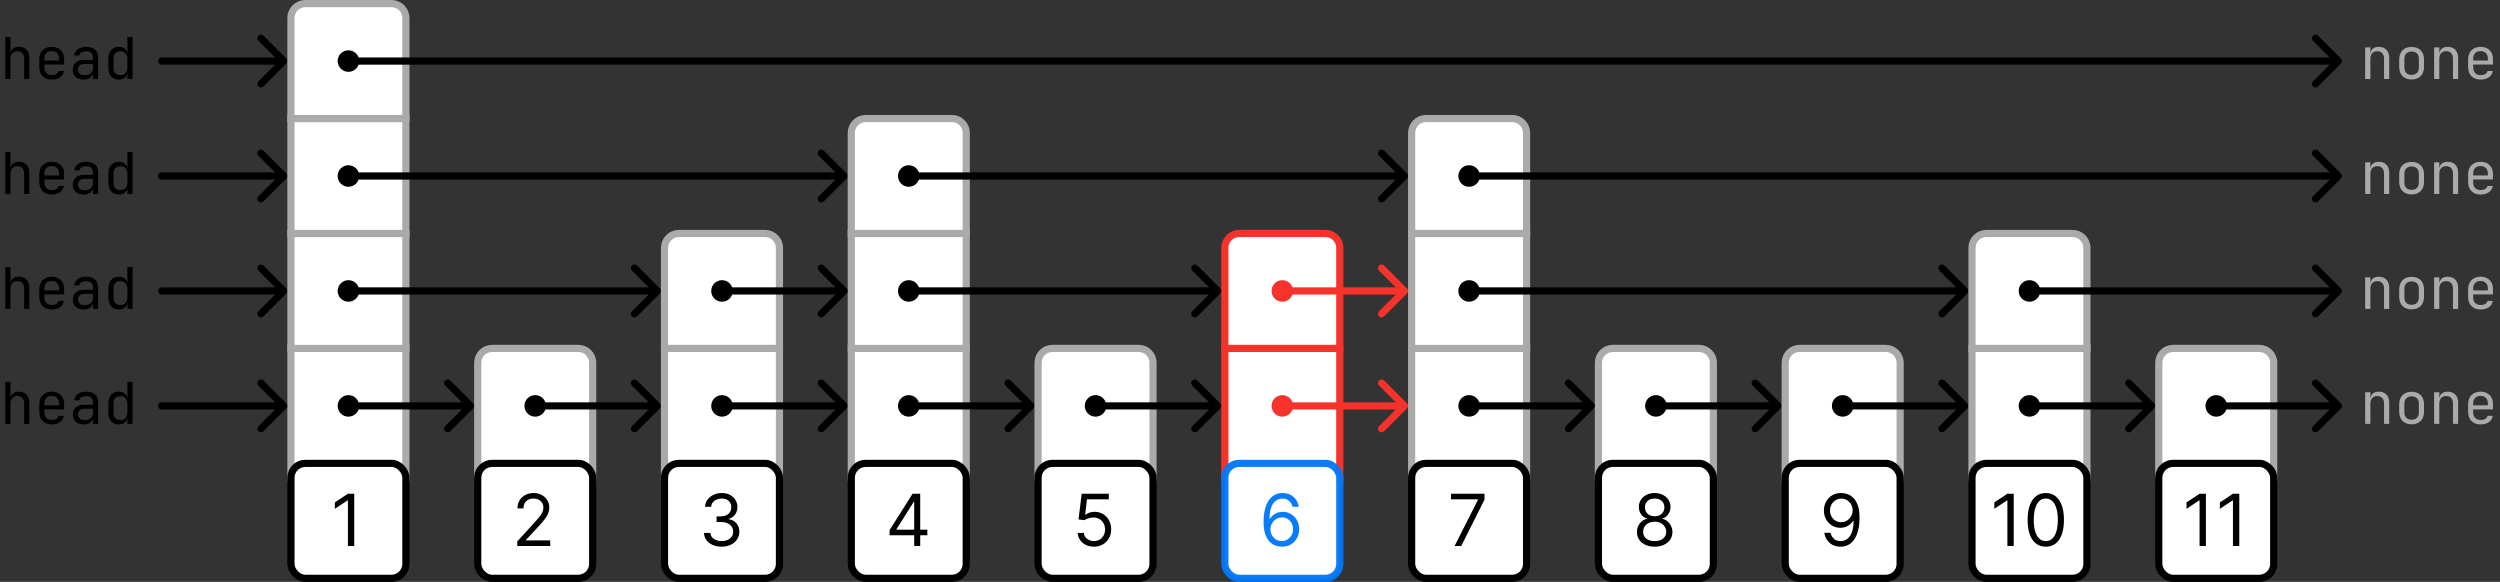 <svg width="696" height="162" viewBox="0 0 696 162" fill="none"
  xmlns="http://www.w3.org/2000/svg">
  <rect x="0" y="0" width="696" height="162" fill="#333333" stroke="none"/>
  <g clip-path="url(#clip0_376_433)">
    <rect x="341" y="97" width="32" height="36" fill="white" stroke="#F5332B" stroke-width="2" stroke-linecap="round"/>
    <path d="M341 69C341 66.791 342.791 65 345 65H369C371.209 65 373 66.791 373 69V97H341V69Z" fill="white" stroke="#F5332B" stroke-width="2" stroke-linecap="round"/>
    <path d="M1.472 118V106.32H2.912V110.88H2.928C3.003 110.293 3.243 109.84 3.648 109.52C4.053 109.2 4.592 109.04 5.264 109.04C6.149 109.04 6.853 109.312 7.376 109.856C7.899 110.4 8.16 111.141 8.16 112.08V118H6.72V112.32C6.72 111.659 6.549 111.152 6.208 110.8C5.877 110.437 5.424 110.256 4.848 110.256C4.251 110.256 3.776 110.443 3.424 110.816C3.083 111.189 2.912 111.717 2.912 112.4V118H1.472ZM14.394 118.16C13.359 118.16 12.522 117.851 11.882 117.232C11.252 116.603 10.938 115.739 10.938 114.64V112.56C10.938 111.461 11.252 110.603 11.882 109.984C12.522 109.355 13.359 109.04 14.394 109.04C15.087 109.04 15.69 109.179 16.202 109.456C16.724 109.733 17.13 110.123 17.418 110.624C17.706 111.125 17.85 111.717 17.85 112.4V113.968H12.346V114.8C12.346 115.451 12.532 115.968 12.906 116.352C13.279 116.725 13.775 116.912 14.394 116.912C14.927 116.912 15.364 116.811 15.706 116.608C16.058 116.395 16.271 116.112 16.346 115.76H17.786C17.69 116.496 17.332 117.083 16.714 117.52C16.095 117.947 15.322 118.16 14.394 118.16ZM12.346 112.848H16.442V112.4C16.442 111.707 16.26 111.173 15.898 110.8C15.546 110.416 15.044 110.224 14.394 110.224C13.743 110.224 13.236 110.416 12.874 110.8C12.522 111.173 12.346 111.707 12.346 112.4V112.848ZM23.22 118.16C22.313 118.16 21.593 117.909 21.059 117.408C20.526 116.896 20.259 116.229 20.259 115.408C20.259 114.864 20.382 114.389 20.628 113.984C20.873 113.579 21.214 113.264 21.651 113.04C22.089 112.805 22.59 112.688 23.155 112.688H25.875V112C25.875 110.859 25.252 110.288 24.003 110.288C23.449 110.288 23.001 110.389 22.66 110.592C22.318 110.795 22.137 111.077 22.116 111.44H20.675C20.729 110.747 21.049 110.176 21.636 109.728C22.233 109.269 23.022 109.04 24.003 109.04C25.07 109.04 25.886 109.296 26.451 109.808C27.027 110.32 27.316 111.035 27.316 111.952V118H25.892V116.4H25.86C25.774 116.944 25.502 117.376 25.044 117.696C24.585 118.005 23.977 118.16 23.22 118.16ZM23.572 116.944C24.276 116.944 24.835 116.773 25.252 116.432C25.668 116.091 25.875 115.627 25.875 115.04V113.808H23.316C22.846 113.808 22.462 113.952 22.163 114.24C21.875 114.517 21.732 114.891 21.732 115.36C21.732 115.851 21.892 116.24 22.212 116.528C22.542 116.805 22.995 116.944 23.572 116.944ZM33.069 118.16C32.195 118.16 31.491 117.867 30.957 117.28C30.435 116.693 30.173 115.899 30.173 114.896V112.32C30.173 111.307 30.435 110.507 30.957 109.92C31.48 109.333 32.184 109.04 33.069 109.04C33.731 109.04 34.275 109.205 34.701 109.536C35.139 109.867 35.4 110.315 35.485 110.88H35.501L35.469 108.88V106.32H36.909V118H35.469V116.32H35.453C35.379 116.896 35.128 117.349 34.701 117.68C34.275 118 33.731 118.16 33.069 118.16ZM33.549 116.912C34.147 116.912 34.616 116.725 34.957 116.352C35.299 115.979 35.469 115.461 35.469 114.8V112.4C35.469 111.739 35.299 111.221 34.957 110.848C34.616 110.475 34.147 110.288 33.549 110.288C32.941 110.288 32.467 110.448 32.125 110.768C31.784 111.077 31.613 111.595 31.613 112.32V114.88C31.613 115.595 31.784 116.112 32.125 116.432C32.467 116.752 32.941 116.912 33.549 116.912Z" fill="black"/>
    <path d="M658.472 118V109.2H659.912V110.88H659.928C660.003 110.293 660.243 109.84 660.648 109.52C661.053 109.2 661.592 109.04 662.264 109.04C663.149 109.04 663.853 109.312 664.376 109.856C664.899 110.4 665.16 111.141 665.16 112.08V118H663.72V112.336C663.72 111.664 663.549 111.152 663.208 110.8C662.877 110.437 662.424 110.256 661.848 110.256C661.251 110.256 660.776 110.443 660.424 110.816C660.083 111.189 659.912 111.717 659.912 112.4V118H658.472ZM671.394 118.128C670.338 118.128 669.495 117.819 668.866 117.2C668.247 116.581 667.938 115.717 667.938 114.608V112.592C667.938 111.472 668.247 110.608 668.866 110C669.484 109.381 670.327 109.072 671.394 109.072C672.46 109.072 673.303 109.381 673.922 110C674.54 110.608 674.85 111.472 674.85 112.592V114.608C674.85 115.717 674.535 116.581 673.906 117.2C673.287 117.819 672.45 118.128 671.394 118.128ZM671.394 116.848C672.023 116.848 672.514 116.672 672.866 116.32C673.228 115.968 673.41 115.451 673.41 114.768V112.432C673.41 111.749 673.228 111.232 672.866 110.88C672.514 110.528 672.023 110.352 671.394 110.352C670.775 110.352 670.284 110.528 669.922 110.88C669.559 111.232 669.378 111.749 669.378 112.432V114.768C669.378 115.451 669.559 115.968 669.922 116.32C670.284 116.672 670.775 116.848 671.394 116.848ZM677.66 118V109.2H679.1V110.88H679.116C679.19 110.293 679.43 109.84 679.836 109.52C680.241 109.2 680.78 109.04 681.452 109.04C682.337 109.04 683.041 109.312 683.564 109.856C684.086 110.4 684.348 111.141 684.348 112.08V118H682.908V112.336C682.908 111.664 682.737 111.152 682.396 110.8C682.065 110.437 681.612 110.256 681.036 110.256C680.438 110.256 679.964 110.443 679.612 110.816C679.27 111.189 679.1 111.717 679.1 112.4V118H677.66ZM690.581 118.16C689.547 118.16 688.709 117.851 688.069 117.232C687.44 116.603 687.125 115.739 687.125 114.64V112.56C687.125 111.461 687.44 110.603 688.069 109.984C688.709 109.355 689.547 109.04 690.581 109.04C691.275 109.04 691.877 109.179 692.389 109.456C692.912 109.733 693.317 110.123 693.605 110.624C693.893 111.125 694.037 111.717 694.037 112.4V113.968H688.533V114.8C688.533 115.451 688.72 115.968 689.093 116.352C689.467 116.725 689.963 116.912 690.581 116.912C691.115 116.912 691.552 116.811 691.893 116.608C692.245 116.395 692.459 116.112 692.533 115.76H693.973C693.877 116.496 693.52 117.083 692.901 117.52C692.283 117.947 691.509 118.16 690.581 118.16ZM688.533 112.848H692.629V112.4C692.629 111.707 692.448 111.173 692.085 110.8C691.733 110.416 691.232 110.224 690.581 110.224C689.931 110.224 689.424 110.416 689.061 110.8C688.709 111.173 688.533 111.707 688.533 112.4V112.848Z" fill="#AAAAAA"/>
    <path d="M658.472 86V77.2H659.912V78.88H659.928C660.003 78.293 660.243 77.84 660.648 77.52C661.053 77.2 661.592 77.04 662.264 77.04C663.149 77.04 663.853 77.312 664.376 77.856C664.899 78.4 665.16 79.141 665.16 80.08V86H663.72V80.336C663.72 79.664 663.549 79.152 663.208 78.8C662.877 78.437 662.424 78.256 661.848 78.256C661.251 78.256 660.776 78.443 660.424 78.816C660.083 79.189 659.912 79.717 659.912 80.4V86H658.472ZM671.394 86.128C670.338 86.128 669.495 85.819 668.866 85.2C668.247 84.581 667.938 83.717 667.938 82.608V80.592C667.938 79.472 668.247 78.608 668.866 78C669.484 77.381 670.327 77.072 671.394 77.072C672.46 77.072 673.303 77.381 673.922 78C674.54 78.608 674.85 79.472 674.85 80.592V82.608C674.85 83.717 674.535 84.581 673.906 85.2C673.287 85.819 672.45 86.128 671.394 86.128ZM671.394 84.848C672.023 84.848 672.514 84.672 672.866 84.32C673.228 83.968 673.41 83.451 673.41 82.768V80.432C673.41 79.749 673.228 79.232 672.866 78.88C672.514 78.528 672.023 78.352 671.394 78.352C670.775 78.352 670.284 78.528 669.922 78.88C669.559 79.232 669.378 79.749 669.378 80.432V82.768C669.378 83.451 669.559 83.968 669.922 84.32C670.284 84.672 670.775 84.848 671.394 84.848ZM677.66 86V77.2H679.1V78.88H679.116C679.19 78.293 679.43 77.84 679.836 77.52C680.241 77.2 680.78 77.04 681.452 77.04C682.337 77.04 683.041 77.312 683.564 77.856C684.086 78.4 684.348 79.141 684.348 80.08V86H682.908V80.336C682.908 79.664 682.737 79.152 682.396 78.8C682.065 78.437 681.612 78.256 681.036 78.256C680.438 78.256 679.964 78.443 679.612 78.816C679.27 79.189 679.1 79.717 679.1 80.4V86H677.66ZM690.581 86.16C689.547 86.16 688.709 85.851 688.069 85.232C687.44 84.603 687.125 83.739 687.125 82.64V80.56C687.125 79.461 687.44 78.603 688.069 77.984C688.709 77.355 689.547 77.04 690.581 77.04C691.275 77.04 691.877 77.179 692.389 77.456C692.912 77.733 693.317 78.123 693.605 78.624C693.893 79.125 694.037 79.717 694.037 80.4V81.968H688.533V82.8C688.533 83.451 688.72 83.968 689.093 84.352C689.467 84.725 689.963 84.912 690.581 84.912C691.115 84.912 691.552 84.811 691.893 84.608C692.245 84.395 692.459 84.112 692.533 83.76H693.973C693.877 84.496 693.52 85.083 692.901 85.52C692.283 85.947 691.509 86.16 690.581 86.16ZM688.533 80.848H692.629V80.4C692.629 79.707 692.448 79.173 692.085 78.8C691.733 78.416 691.232 78.224 690.581 78.224C689.931 78.224 689.424 78.416 689.061 78.8C688.709 79.173 688.533 79.707 688.533 80.4V80.848Z" fill="#AAAAAA"/>
    <path d="M658.472 54V45.2H659.912V46.88H659.928C660.003 46.293 660.243 45.84 660.648 45.52C661.053 45.2 661.592 45.04 662.264 45.04C663.149 45.04 663.853 45.312 664.376 45.856C664.899 46.4 665.16 47.141 665.16 48.08V54H663.72V48.336C663.72 47.664 663.549 47.152 663.208 46.8C662.877 46.437 662.424 46.256 661.848 46.256C661.251 46.256 660.776 46.443 660.424 46.816C660.083 47.189 659.912 47.717 659.912 48.4V54H658.472ZM671.394 54.128C670.338 54.128 669.495 53.819 668.866 53.2C668.247 52.581 667.938 51.717 667.938 50.608V48.592C667.938 47.472 668.247 46.608 668.866 46C669.484 45.381 670.327 45.072 671.394 45.072C672.46 45.072 673.303 45.381 673.922 46C674.54 46.608 674.85 47.472 674.85 48.592V50.608C674.85 51.717 674.535 52.581 673.906 53.2C673.287 53.819 672.45 54.128 671.394 54.128ZM671.394 52.848C672.023 52.848 672.514 52.672 672.866 52.32C673.228 51.968 673.41 51.451 673.41 50.768V48.432C673.41 47.749 673.228 47.232 672.866 46.88C672.514 46.528 672.023 46.352 671.394 46.352C670.775 46.352 670.284 46.528 669.922 46.88C669.559 47.232 669.378 47.749 669.378 48.432V50.768C669.378 51.451 669.559 51.968 669.922 52.32C670.284 52.672 670.775 52.848 671.394 52.848ZM677.66 54V45.2H679.1V46.88H679.116C679.19 46.293 679.43 45.84 679.836 45.52C680.241 45.2 680.78 45.04 681.452 45.04C682.337 45.04 683.041 45.312 683.564 45.856C684.086 46.4 684.348 47.141 684.348 48.08V54H682.908V48.336C682.908 47.664 682.737 47.152 682.396 46.8C682.065 46.437 681.612 46.256 681.036 46.256C680.438 46.256 679.964 46.443 679.612 46.816C679.27 47.189 679.1 47.717 679.1 48.4V54H677.66ZM690.581 54.16C689.547 54.16 688.709 53.851 688.069 53.232C687.44 52.603 687.125 51.739 687.125 50.64V48.56C687.125 47.461 687.44 46.603 688.069 45.984C688.709 45.355 689.547 45.04 690.581 45.04C691.275 45.04 691.877 45.179 692.389 45.456C692.912 45.733 693.317 46.123 693.605 46.624C693.893 47.125 694.037 47.717 694.037 48.4V49.968H688.533V50.8C688.533 51.451 688.72 51.968 689.093 52.352C689.467 52.725 689.963 52.912 690.581 52.912C691.115 52.912 691.552 52.811 691.893 52.608C692.245 52.395 692.459 52.112 692.533 51.76H693.973C693.877 52.496 693.52 53.083 692.901 53.52C692.283 53.947 691.509 54.16 690.581 54.16ZM688.533 48.848H692.629V48.4C692.629 47.707 692.448 47.173 692.085 46.8C691.733 46.416 691.232 46.224 690.581 46.224C689.931 46.224 689.424 46.416 689.061 46.8C688.709 47.173 688.533 47.707 688.533 48.4V48.848Z" fill="#AAAAAA"/>
    <path d="M658.472 22V13.2H659.912V14.88H659.928C660.003 14.293 660.243 13.84 660.648 13.52C661.053 13.2 661.592 13.04 662.264 13.04C663.149 13.04 663.853 13.312 664.376 13.856C664.899 14.4 665.16 15.141 665.16 16.08V22H663.72V16.336C663.72 15.664 663.549 15.152 663.208 14.8C662.877 14.437 662.424 14.256 661.848 14.256C661.251 14.256 660.776 14.443 660.424 14.816C660.083 15.189 659.912 15.717 659.912 16.4V22H658.472ZM671.394 22.128C670.338 22.128 669.495 21.819 668.866 21.2C668.247 20.581 667.938 19.717 667.938 18.608V16.592C667.938 15.472 668.247 14.608 668.866 14C669.484 13.381 670.327 13.072 671.394 13.072C672.46 13.072 673.303 13.381 673.922 14C674.54 14.608 674.85 15.472 674.85 16.592V18.608C674.85 19.717 674.535 20.581 673.906 21.2C673.287 21.819 672.45 22.128 671.394 22.128ZM671.394 20.848C672.023 20.848 672.514 20.672 672.866 20.32C673.228 19.968 673.41 19.451 673.41 18.768V16.432C673.41 15.749 673.228 15.232 672.866 14.88C672.514 14.528 672.023 14.352 671.394 14.352C670.775 14.352 670.284 14.528 669.922 14.88C669.559 15.232 669.378 15.749 669.378 16.432V18.768C669.378 19.451 669.559 19.968 669.922 20.32C670.284 20.672 670.775 20.848 671.394 20.848ZM677.66 22V13.2H679.1V14.88H679.116C679.19 14.293 679.43 13.84 679.836 13.52C680.241 13.2 680.78 13.04 681.452 13.04C682.337 13.04 683.041 13.312 683.564 13.856C684.086 14.4 684.348 15.141 684.348 16.08V22H682.908V16.336C682.908 15.664 682.737 15.152 682.396 14.8C682.065 14.437 681.612 14.256 681.036 14.256C680.438 14.256 679.964 14.443 679.612 14.816C679.27 15.189 679.1 15.717 679.1 16.4V22H677.66ZM690.581 22.16C689.547 22.16 688.709 21.851 688.069 21.232C687.44 20.603 687.125 19.739 687.125 18.64V16.56C687.125 15.461 687.44 14.603 688.069 13.984C688.709 13.355 689.547 13.04 690.581 13.04C691.275 13.04 691.877 13.179 692.389 13.456C692.912 13.733 693.317 14.123 693.605 14.624C693.893 15.125 694.037 15.717 694.037 16.4V17.968H688.533V18.8C688.533 19.451 688.72 19.968 689.093 20.352C689.467 20.725 689.963 20.912 690.581 20.912C691.115 20.912 691.552 20.811 691.893 20.608C692.245 20.395 692.459 20.112 692.533 19.76H693.973C693.877 20.496 693.52 21.083 692.901 21.52C692.283 21.947 691.509 22.16 690.581 22.16ZM688.533 16.848H692.629V16.4C692.629 15.707 692.448 15.173 692.085 14.8C691.733 14.416 691.232 14.224 690.581 14.224C689.931 14.224 689.424 14.416 689.061 14.8C688.709 15.173 688.533 15.707 688.533 16.4V16.848Z" fill="#AAAAAA"/>
    <path d="M1.472 86V74.32H2.912V78.88H2.928C3.003 78.293 3.243 77.84 3.648 77.52C4.053 77.2 4.592 77.04 5.264 77.04C6.149 77.04 6.853 77.312 7.376 77.856C7.899 78.4 8.16 79.141 8.16 80.08V86H6.72V80.32C6.72 79.659 6.549 79.152 6.208 78.8C5.877 78.437 5.424 78.256 4.848 78.256C4.251 78.256 3.776 78.443 3.424 78.816C3.083 79.189 2.912 79.717 2.912 80.4V86H1.472ZM14.394 86.16C13.359 86.16 12.522 85.851 11.882 85.232C11.252 84.603 10.938 83.739 10.938 82.64V80.56C10.938 79.461 11.252 78.603 11.882 77.984C12.522 77.355 13.359 77.04 14.394 77.04C15.087 77.04 15.69 77.179 16.202 77.456C16.724 77.733 17.13 78.123 17.418 78.624C17.706 79.125 17.85 79.717 17.85 80.4V81.968H12.346V82.8C12.346 83.451 12.532 83.968 12.906 84.352C13.279 84.725 13.775 84.912 14.394 84.912C14.927 84.912 15.364 84.811 15.706 84.608C16.058 84.395 16.271 84.112 16.346 83.76H17.786C17.69 84.496 17.332 85.083 16.714 85.52C16.095 85.947 15.322 86.16 14.394 86.16ZM12.346 80.848H16.442V80.4C16.442 79.707 16.26 79.173 15.898 78.8C15.546 78.416 15.044 78.224 14.394 78.224C13.743 78.224 13.236 78.416 12.874 78.8C12.522 79.173 12.346 79.707 12.346 80.4V80.848ZM23.22 86.16C22.313 86.16 21.593 85.909 21.059 85.408C20.526 84.896 20.259 84.229 20.259 83.408C20.259 82.864 20.382 82.389 20.628 81.984C20.873 81.579 21.214 81.264 21.651 81.04C22.089 80.805 22.59 80.688 23.155 80.688H25.875V80C25.875 78.859 25.252 78.288 24.003 78.288C23.449 78.288 23.001 78.389 22.66 78.592C22.318 78.795 22.137 79.077 22.116 79.44H20.675C20.729 78.747 21.049 78.176 21.636 77.728C22.233 77.269 23.022 77.04 24.003 77.04C25.07 77.04 25.886 77.296 26.451 77.808C27.027 78.32 27.316 79.035 27.316 79.952V86H25.892V84.4H25.86C25.774 84.944 25.502 85.376 25.044 85.696C24.585 86.005 23.977 86.16 23.22 86.16ZM23.572 84.944C24.276 84.944 24.835 84.773 25.252 84.432C25.668 84.091 25.875 83.627 25.875 83.04V81.808H23.316C22.846 81.808 22.462 81.952 22.163 82.24C21.875 82.517 21.732 82.891 21.732 83.36C21.732 83.851 21.892 84.24 22.212 84.528C22.542 84.805 22.995 84.944 23.572 84.944ZM33.069 86.16C32.195 86.16 31.491 85.867 30.957 85.28C30.435 84.693 30.173 83.899 30.173 82.896V80.32C30.173 79.307 30.435 78.507 30.957 77.92C31.48 77.333 32.184 77.04 33.069 77.04C33.731 77.04 34.275 77.205 34.701 77.536C35.139 77.867 35.4 78.315 35.485 78.88H35.501L35.469 76.88V74.32H36.909V86H35.469V84.32H35.453C35.379 84.896 35.128 85.349 34.701 85.68C34.275 86 33.731 86.16 33.069 86.16ZM33.549 84.912C34.147 84.912 34.616 84.725 34.957 84.352C35.299 83.979 35.469 83.461 35.469 82.8V80.4C35.469 79.739 35.299 79.221 34.957 78.848C34.616 78.475 34.147 78.288 33.549 78.288C32.941 78.288 32.467 78.448 32.125 78.768C31.784 79.077 31.613 79.595 31.613 80.32V82.88C31.613 83.595 31.784 84.112 32.125 84.432C32.467 84.752 32.941 84.912 33.549 84.912Z" fill="black"/>
    <path d="M1.472 54V42.32H2.912V46.88H2.928C3.003 46.293 3.243 45.84 3.648 45.52C4.053 45.2 4.592 45.04 5.264 45.04C6.149 45.04 6.853 45.312 7.376 45.856C7.899 46.4 8.16 47.141 8.16 48.08V54H6.72V48.32C6.72 47.659 6.549 47.152 6.208 46.8C5.877 46.437 5.424 46.256 4.848 46.256C4.251 46.256 3.776 46.443 3.424 46.816C3.083 47.189 2.912 47.717 2.912 48.4V54H1.472ZM14.394 54.16C13.359 54.16 12.522 53.851 11.882 53.232C11.252 52.603 10.938 51.739 10.938 50.64V48.56C10.938 47.461 11.252 46.603 11.882 45.984C12.522 45.355 13.359 45.04 14.394 45.04C15.087 45.04 15.69 45.179 16.202 45.456C16.724 45.733 17.13 46.123 17.418 46.624C17.706 47.125 17.85 47.717 17.85 48.4V49.968H12.346V50.8C12.346 51.451 12.532 51.968 12.906 52.352C13.279 52.725 13.775 52.912 14.394 52.912C14.927 52.912 15.364 52.811 15.706 52.608C16.058 52.395 16.271 52.112 16.346 51.76H17.786C17.69 52.496 17.332 53.083 16.714 53.52C16.095 53.947 15.322 54.16 14.394 54.16ZM12.346 48.848H16.442V48.4C16.442 47.707 16.26 47.173 15.898 46.8C15.546 46.416 15.044 46.224 14.394 46.224C13.743 46.224 13.236 46.416 12.874 46.8C12.522 47.173 12.346 47.707 12.346 48.4V48.848ZM23.22 54.16C22.313 54.16 21.593 53.909 21.059 53.408C20.526 52.896 20.259 52.229 20.259 51.408C20.259 50.864 20.382 50.389 20.628 49.984C20.873 49.579 21.214 49.264 21.651 49.04C22.089 48.805 22.59 48.688 23.155 48.688H25.875V48C25.875 46.859 25.252 46.288 24.003 46.288C23.449 46.288 23.001 46.389 22.66 46.592C22.318 46.795 22.137 47.077 22.116 47.44H20.675C20.729 46.747 21.049 46.176 21.636 45.728C22.233 45.269 23.022 45.04 24.003 45.04C25.07 45.04 25.886 45.296 26.451 45.808C27.027 46.32 27.316 47.035 27.316 47.952V54H25.892V52.4H25.86C25.774 52.944 25.502 53.376 25.044 53.696C24.585 54.005 23.977 54.16 23.22 54.16ZM23.572 52.944C24.276 52.944 24.835 52.773 25.252 52.432C25.668 52.091 25.875 51.627 25.875 51.04V49.808H23.316C22.846 49.808 22.462 49.952 22.163 50.24C21.875 50.517 21.732 50.891 21.732 51.36C21.732 51.851 21.892 52.24 22.212 52.528C22.542 52.805 22.995 52.944 23.572 52.944ZM33.069 54.16C32.195 54.16 31.491 53.867 30.957 53.28C30.435 52.693 30.173 51.899 30.173 50.896V48.32C30.173 47.307 30.435 46.507 30.957 45.92C31.48 45.333 32.184 45.04 33.069 45.04C33.731 45.04 34.275 45.205 34.701 45.536C35.139 45.867 35.4 46.315 35.485 46.88H35.501L35.469 44.88V42.32H36.909V54H35.469V52.32H35.453C35.379 52.896 35.128 53.349 34.701 53.68C34.275 54 33.731 54.16 33.069 54.16ZM33.549 52.912C34.147 52.912 34.616 52.725 34.957 52.352C35.299 51.979 35.469 51.461 35.469 50.8V48.4C35.469 47.739 35.299 47.221 34.957 46.848C34.616 46.475 34.147 46.288 33.549 46.288C32.941 46.288 32.467 46.448 32.125 46.768C31.784 47.077 31.613 47.595 31.613 48.32V50.88C31.613 51.595 31.784 52.112 32.125 52.432C32.467 52.752 32.941 52.912 33.549 52.912Z" fill="black"/>
    <path d="M1.472 22V10.32H2.912V14.88H2.928C3.003 14.293 3.243 13.84 3.648 13.52C4.053 13.2 4.592 13.04 5.264 13.04C6.149 13.04 6.853 13.312 7.376 13.856C7.899 14.4 8.16 15.141 8.16 16.08V22H6.72V16.32C6.72 15.659 6.549 15.152 6.208 14.8C5.877 14.437 5.424 14.256 4.848 14.256C4.251 14.256 3.776 14.443 3.424 14.816C3.083 15.189 2.912 15.717 2.912 16.4V22H1.472ZM14.394 22.16C13.359 22.16 12.522 21.851 11.882 21.232C11.252 20.603 10.938 19.739 10.938 18.64V16.56C10.938 15.461 11.252 14.603 11.882 13.984C12.522 13.355 13.359 13.04 14.394 13.04C15.087 13.04 15.69 13.179 16.202 13.456C16.724 13.733 17.13 14.123 17.418 14.624C17.706 15.125 17.85 15.717 17.85 16.4V17.968H12.346V18.8C12.346 19.451 12.532 19.968 12.906 20.352C13.279 20.725 13.775 20.912 14.394 20.912C14.927 20.912 15.364 20.811 15.706 20.608C16.058 20.395 16.271 20.112 16.346 19.76H17.786C17.69 20.496 17.332 21.083 16.714 21.52C16.095 21.947 15.322 22.16 14.394 22.16ZM12.346 16.848H16.442V16.4C16.442 15.707 16.26 15.173 15.898 14.8C15.546 14.416 15.044 14.224 14.394 14.224C13.743 14.224 13.236 14.416 12.874 14.8C12.522 15.173 12.346 15.707 12.346 16.4V16.848ZM23.22 22.16C22.313 22.16 21.593 21.909 21.059 21.408C20.526 20.896 20.259 20.229 20.259 19.408C20.259 18.864 20.382 18.389 20.628 17.984C20.873 17.579 21.214 17.264 21.651 17.04C22.089 16.805 22.59 16.688 23.155 16.688H25.875V16C25.875 14.859 25.252 14.288 24.003 14.288C23.449 14.288 23.001 14.389 22.66 14.592C22.318 14.795 22.137 15.077 22.116 15.44H20.675C20.729 14.747 21.049 14.176 21.636 13.728C22.233 13.269 23.022 13.04 24.003 13.04C25.07 13.04 25.886 13.296 26.451 13.808C27.027 14.32 27.316 15.035 27.316 15.952V22H25.892V20.4H25.86C25.774 20.944 25.502 21.376 25.044 21.696C24.585 22.005 23.977 22.16 23.22 22.16ZM23.572 20.944C24.276 20.944 24.835 20.773 25.252 20.432C25.668 20.091 25.875 19.627 25.875 19.04V17.808H23.316C22.846 17.808 22.462 17.952 22.163 18.24C21.875 18.517 21.732 18.891 21.732 19.36C21.732 19.851 21.892 20.24 22.212 20.528C22.542 20.805 22.995 20.944 23.572 20.944ZM33.069 22.16C32.195 22.16 31.491 21.867 30.957 21.28C30.435 20.693 30.173 19.899 30.173 18.896V16.32C30.173 15.307 30.435 14.507 30.957 13.92C31.48 13.333 32.184 13.04 33.069 13.04C33.731 13.04 34.275 13.205 34.701 13.536C35.139 13.867 35.4 14.315 35.485 14.88H35.501L35.469 12.88V10.32H36.909V22H35.469V20.32H35.453C35.379 20.896 35.128 21.349 34.701 21.68C34.275 22 33.731 22.16 33.069 22.16ZM33.549 20.912C34.147 20.912 34.616 20.725 34.957 20.352C35.299 19.979 35.469 19.461 35.469 18.8V16.4C35.469 15.739 35.299 15.221 34.957 14.848C34.616 14.475 34.147 14.288 33.549 14.288C32.941 14.288 32.467 14.448 32.125 14.768C31.784 15.077 31.613 15.595 31.613 16.32V18.88C31.613 19.595 31.784 20.112 32.125 20.432C32.467 20.752 32.941 20.912 33.549 20.912Z" fill="black"/>
    <rect x="81" y="97" width="32" height="36" fill="white" stroke="#AAAAAA" stroke-width="2"/>
    <path d="M97 112C96.448 112 96 112.448 96 113C96 113.552 96.448 114 97 114V112ZM131.707 113.707C132.098 113.317 132.098 112.683 131.707 112.293L125.343 105.929C124.953 105.538 124.319 105.538 123.929 105.929C123.538 106.319 123.538 106.953 123.929 107.343L129.586 113L123.929 118.657C123.538 119.047 123.538 119.681 123.929 120.071C124.319 120.462 124.953 120.462 125.343 120.071L131.707 113.707ZM97 114H131V112H97V114Z" fill="black"/>
    <path d="M45 112C44.448 112 44 112.448 44 113C44 113.552 44.448 114 45 114V112ZM79.707 113.707C80.098 113.317 80.098 112.683 79.707 112.293L73.343 105.929C72.953 105.538 72.32 105.538 71.929 105.929C71.538 106.319 71.538 106.953 71.929 107.343L77.586 113L71.929 118.657C71.538 119.047 71.538 119.681 71.929 120.071C72.32 120.462 72.953 120.462 73.343 120.071L79.707 113.707ZM45 114H79V112H45V114Z" fill="black"/>
    <path d="M45 80C44.448 80 44 80.448 44 81C44 81.552 44.448 82 45 82V80ZM79.707 81.707C80.098 81.317 80.098 80.683 79.707 80.293L73.343 73.929C72.953 73.538 72.32 73.538 71.929 73.929C71.538 74.32 71.538 74.953 71.929 75.343L77.586 81L71.929 86.657C71.538 87.047 71.538 87.68 71.929 88.071C72.32 88.462 72.953 88.462 73.343 88.071L79.707 81.707ZM45 82H79V80H45V82Z" fill="black"/>
    <path d="M45 48C44.448 48 44 48.448 44 49C44 49.552 44.448 50 45 50V48ZM79.707 49.707C80.098 49.317 80.098 48.683 79.707 48.293L73.343 41.929C72.953 41.538 72.32 41.538 71.929 41.929C71.538 42.319 71.538 42.953 71.929 43.343L77.586 49L71.929 54.657C71.538 55.047 71.538 55.681 71.929 56.071C72.32 56.462 72.953 56.462 73.343 56.071L79.707 49.707ZM45 50H79V48H45V50Z" fill="black"/>
    <path d="M45 16C44.448 16 44 16.448 44 17C44 17.552 44.448 18 45 18V16ZM79.707 17.707C80.098 17.317 80.098 16.683 79.707 16.293L73.343 9.929C72.953 9.538 72.32 9.538 71.929 9.929C71.538 10.319 71.538 10.953 71.929 11.343L77.586 17L71.929 22.657C71.538 23.047 71.538 23.68 71.929 24.071C72.32 24.462 72.953 24.462 73.343 24.071L79.707 17.707ZM45 18H79V16H45V18Z" fill="black"/>
    <circle cx="97" cy="113" r="3" fill="black"/>
    <path d="M133 101C133 98.791 134.791 97 137 97H161C163.209 97 165 98.791 165 101V133H133V101Z" fill="white" stroke="#AAAAAA" stroke-width="2"/>
    <path d="M149 112C148.448 112 148 112.448 148 113C148 113.552 148.448 114 149 114V112ZM183.707 113.707C184.098 113.317 184.098 112.683 183.707 112.293L177.343 105.929C176.953 105.538 176.319 105.538 175.929 105.929C175.538 106.319 175.538 106.953 175.929 107.343L181.586 113L175.929 118.657C175.538 119.047 175.538 119.681 175.929 120.071C176.319 120.462 176.953 120.462 177.343 120.071L183.707 113.707ZM149 114H183V112H149V114Z" fill="black"/>
    <circle cx="149" cy="113" r="3" fill="black"/>
    <rect x="185" y="97" width="32" height="36" fill="white" stroke="#AAAAAA" stroke-width="2"/>
    <path d="M201 112C200.448 112 200 112.448 200 113C200 113.552 200.448 114 201 114V112ZM235.707 113.707C236.098 113.317 236.098 112.683 235.707 112.293L229.343 105.929C228.953 105.538 228.319 105.538 227.929 105.929C227.538 106.319 227.538 106.953 227.929 107.343L233.586 113L227.929 118.657C227.538 119.047 227.538 119.681 227.929 120.071C228.319 120.462 228.953 120.462 229.343 120.071L235.707 113.707ZM201 114H235V112H201V114Z" fill="black"/>
    <circle cx="201" cy="113" r="3" fill="black"/>
    <rect x="237" y="97" width="32" height="36" fill="white" stroke="#AAAAAA" stroke-width="2"/>
    <path d="M253 112C252.448 112 252 112.448 252 113C252 113.552 252.448 114 253 114V112ZM287.707 113.707C288.098 113.317 288.098 112.683 287.707 112.293L281.343 105.929C280.953 105.538 280.319 105.538 279.929 105.929C279.538 106.319 279.538 106.953 279.929 107.343L285.586 113L279.929 118.657C279.538 119.047 279.538 119.681 279.929 120.071C280.319 120.462 280.953 120.462 281.343 120.071L287.707 113.707ZM253 114H287V112H253V114Z" fill="black"/>
    <circle cx="253" cy="113" r="3" fill="black"/>
    <path d="M289 101C289 98.791 290.791 97 293 97H317C319.209 97 321 98.791 321 101V133H289V101Z" fill="white" stroke="#AAAAAA" stroke-width="2"/>
    <path d="M305 112C304.448 112 304 112.448 304 113C304 113.552 304.448 114 305 114V112ZM339.707 113.707C340.098 113.317 340.098 112.683 339.707 112.293L333.343 105.929C332.953 105.538 332.319 105.538 331.929 105.929C331.538 106.319 331.538 106.953 331.929 107.343L337.586 113L331.929 118.657C331.538 119.047 331.538 119.681 331.929 120.071C332.319 120.462 332.953 120.462 333.343 120.071L339.707 113.707ZM305 114H339V112H305V114Z" fill="black"/>
    <circle cx="305" cy="113" r="3" fill="black"/>
    <rect x="393" y="97" width="32" height="36" fill="white" stroke="#AAAAAA" stroke-width="2"/>
    <circle cx="357" cy="113" r="2.5" fill="#F5332B" stroke="#F5332B"/>
    <path d="M445 101C445 98.791 446.791 97 449 97H473C475.209 97 477 98.791 477 101V133H445V101Z" fill="white" stroke="#AAAAAA" stroke-width="2"/>
    <path d="M461 112C460.448 112 460 112.448 460 113C460 113.552 460.448 114 461 114V112ZM495.707 113.707C496.098 113.317 496.098 112.683 495.707 112.293L489.343 105.929C488.953 105.538 488.319 105.538 487.929 105.929C487.538 106.319 487.538 106.953 487.929 107.343L493.586 113L487.929 118.657C487.538 119.047 487.538 119.681 487.929 120.071C488.319 120.462 488.953 120.462 489.343 120.071L495.707 113.707ZM461 114H495V112H461V114Z" fill="black"/>
    <circle cx="461" cy="113" r="3" fill="black"/>
    <path d="M497 101C497 98.791 498.791 97 501 97H525C527.209 97 529 98.791 529 101V133H497V101Z" fill="white" stroke="#AAAAAA" stroke-width="2"/>
    <path d="M513 112C512.448 112 512 112.448 512 113C512 113.552 512.448 114 513 114V112ZM547.707 113.707C548.098 113.317 548.098 112.683 547.707 112.293L541.343 105.929C540.953 105.538 540.319 105.538 539.929 105.929C539.538 106.319 539.538 106.953 539.929 107.343L545.586 113L539.929 118.657C539.538 119.047 539.538 119.681 539.929 120.071C540.319 120.462 540.953 120.462 541.343 120.071L547.707 113.707ZM513 114H547V112H513V114Z" fill="black"/>
    <circle cx="513" cy="113" r="3" fill="black"/>
    <rect x="549" y="97" width="32" height="36" fill="white" stroke="#AAAAAA" stroke-width="2"/>
    <path d="M565 112C564.448 112 564 112.448 564 113C564 113.552 564.448 114 565 114V112ZM599.707 113.707C600.098 113.317 600.098 112.683 599.707 112.293L593.343 105.929C592.953 105.538 592.319 105.538 591.929 105.929C591.538 106.319 591.538 106.953 591.929 107.343L597.586 113L591.929 118.657C591.538 119.047 591.538 119.681 591.929 120.071C592.319 120.462 592.953 120.462 593.343 120.071L599.707 113.707ZM565 114H599V112H565V114Z" fill="black"/>
    <circle cx="565" cy="113" r="3" fill="black"/>
    <rect x="81" y="65" width="32" height="32" fill="white" stroke="#AAAAAA" stroke-width="2"/>
    <path d="M97 80C96.448 80 96 80.448 96 81C96 81.552 96.448 82 97 82V80ZM183.707 81.707C184.098 81.317 184.098 80.683 183.707 80.293L177.343 73.929C176.953 73.538 176.319 73.538 175.929 73.929C175.538 74.32 175.538 74.953 175.929 75.343L181.586 81L175.929 86.657C175.538 87.047 175.538 87.68 175.929 88.071C176.319 88.462 176.953 88.462 177.343 88.071L183.707 81.707ZM97 82H183V80H97V82Z" fill="black"/>
    <circle cx="97" cy="81" r="3" fill="black"/>
    <path d="M185 69C185 66.791 186.791 65 189 65H213C215.209 65 217 66.791 217 69V97H185V69Z" fill="white" stroke="#AAAAAA" stroke-width="2"/>
    <circle cx="201" cy="81" r="3" fill="black"/>
    <rect x="237" y="65" width="32" height="32" fill="white" stroke="#AAAAAA" stroke-width="2"/>
    <path d="M253 80C252.448 80 252 80.448 252 81C252 81.552 252.448 82 253 82V80ZM339.707 81.707C340.098 81.317 340.098 80.683 339.707 80.293L333.343 73.929C332.953 73.538 332.319 73.538 331.929 73.929C331.538 74.32 331.538 74.953 331.929 75.343L337.586 81L331.929 86.657C331.538 87.047 331.538 87.68 331.929 88.071C332.319 88.462 332.953 88.462 333.343 88.071L339.707 81.707ZM253 82H339V80H253V82Z" fill="black"/>
    <circle cx="253" cy="81" r="3" fill="black"/>
    <rect x="393" y="65" width="32" height="32" fill="white" stroke="#AAAAAA" stroke-width="2"/>
    <path d="M409 80C408.448 80 408 80.448 408 81C408 81.552 408.448 82 409 82V80ZM547.707 81.707C548.098 81.317 548.098 80.683 547.707 80.293L541.343 73.929C540.953 73.538 540.319 73.538 539.929 73.929C539.538 74.32 539.538 74.953 539.929 75.343L545.586 81L539.929 86.657C539.538 87.047 539.538 87.68 539.929 88.071C540.319 88.462 540.953 88.462 541.343 88.071L547.707 81.707ZM409 82H547V80H409V82Z" fill="black"/>
    <circle cx="409" cy="81" r="3" fill="black"/>
    <path d="M549 69C549 66.791 550.791 65 553 65H577C579.209 65 581 66.791 581 69V97H549V69Z" fill="white" stroke="#AAAAAA" stroke-width="2"/>
    <path d="M565 80C564.448 80 564 80.448 564 81C564 81.552 564.448 82 565 82V80ZM651.707 81.707C652.098 81.317 652.098 80.683 651.707 80.293L645.343 73.929C644.953 73.538 644.319 73.538 643.929 73.929C643.538 74.32 643.538 74.953 643.929 75.343L649.586 81L643.929 86.657C643.538 87.047 643.538 87.68 643.929 88.071C644.319 88.462 644.953 88.462 645.343 88.071L651.707 81.707ZM565 82H651V80H565V82Z" fill="black"/>
    <circle cx="565" cy="81" r="3" fill="black"/>
    <path d="M601 101C601 98.791 602.791 97 605 97H629C631.209 97 633 98.791 633 101V133H601V101Z" fill="white" stroke="#AAAAAA" stroke-width="2"/>
    <path d="M617 112C616.448 112 616 112.448 616 113C616 113.552 616.448 114 617 114V112ZM651.707 113.707C652.098 113.317 652.098 112.683 651.707 112.293L645.343 105.929C644.953 105.538 644.319 105.538 643.929 105.929C643.538 106.319 643.538 106.953 643.929 107.343L649.586 113L643.929 118.657C643.538 119.047 643.538 119.681 643.929 120.071C644.319 120.462 644.953 120.462 645.343 120.071L651.707 113.707ZM617 114H651V112H617V114Z" fill="black"/>
    <circle cx="617" cy="113" r="3" fill="black"/>
    <rect x="81" y="129" width="32" height="32" rx="4" fill="white"/>
    <rect x="81" y="129" width="32" height="32" rx="4" stroke="black" stroke-width="2"/>
    <path d="M98.619 137.455V152H96.858V139.301H96.773L93.222 141.659V139.869L96.858 137.455H98.619Z" fill="black"/>
    <rect x="133" y="129" width="32" height="32" rx="4" fill="white"/>
    <rect x="133" y="129" width="32" height="32" rx="4" stroke="black" stroke-width="2"/>
    <path d="M144.006 152V150.722L148.807 145.466C149.37 144.85 149.834 144.315 150.199 143.861C150.563 143.402 150.833 142.971 151.009 142.568C151.188 142.161 151.278 141.735 151.278 141.29C151.278 140.778 151.155 140.336 150.909 139.962C150.668 139.588 150.336 139.299 149.915 139.095C149.493 138.892 149.02 138.79 148.494 138.79C147.936 138.79 147.448 138.906 147.031 139.138C146.619 139.365 146.3 139.685 146.072 140.097C145.85 140.509 145.739 140.991 145.739 141.545H144.062C144.062 140.693 144.259 139.945 144.652 139.301C145.045 138.657 145.58 138.155 146.257 137.795C146.939 137.436 147.704 137.256 148.551 137.256C149.403 137.256 150.159 137.436 150.817 137.795C151.475 138.155 151.991 138.641 152.365 139.251C152.739 139.862 152.926 140.542 152.926 141.29C152.926 141.825 152.829 142.348 152.635 142.859C152.446 143.366 152.114 143.932 151.641 144.557C151.172 145.177 150.521 145.935 149.688 146.83L146.42 150.324V150.438H153.182V152H144.006Z" fill="black"/>
    <rect x="185" y="129" width="32" height="32" rx="4" fill="white"/>
    <rect x="185" y="129" width="32" height="32" rx="4" stroke="black" stroke-width="2"/>
    <path d="M200.92 152.199C199.983 152.199 199.147 152.038 198.413 151.716C197.684 151.394 197.104 150.946 196.673 150.374C196.247 149.796 196.015 149.126 195.977 148.364H197.767C197.805 148.832 197.966 149.237 198.25 149.578C198.534 149.914 198.906 150.175 199.365 150.359C199.824 150.544 200.333 150.636 200.892 150.636C201.517 150.636 202.071 150.527 202.554 150.31C203.037 150.092 203.416 149.789 203.69 149.401C203.965 149.012 204.102 148.562 204.102 148.051C204.102 147.516 203.97 147.045 203.705 146.638C203.439 146.226 203.051 145.904 202.54 145.672C202.028 145.44 201.403 145.324 200.665 145.324H199.5V143.761H200.665C201.242 143.761 201.749 143.657 202.185 143.449C202.625 143.241 202.968 142.947 203.214 142.568C203.465 142.189 203.591 141.744 203.591 141.233C203.591 140.741 203.482 140.312 203.264 139.947C203.046 139.583 202.739 139.299 202.341 139.095C201.948 138.892 201.484 138.79 200.949 138.79C200.447 138.79 199.973 138.882 199.528 139.067C199.088 139.247 198.728 139.509 198.449 139.855C198.17 140.196 198.018 140.608 197.994 141.091H196.29C196.318 140.329 196.548 139.661 196.979 139.088C197.41 138.51 197.973 138.061 198.669 137.739C199.37 137.417 200.139 137.256 200.977 137.256C201.877 137.256 202.649 137.438 203.293 137.803C203.937 138.162 204.431 138.638 204.777 139.23C205.123 139.822 205.295 140.461 205.295 141.148C205.295 141.967 205.08 142.665 204.649 143.243C204.223 143.821 203.643 144.221 202.909 144.443V144.557C203.828 144.708 204.545 145.099 205.061 145.729C205.577 146.354 205.835 147.128 205.835 148.051C205.835 148.842 205.62 149.552 205.189 150.182C204.763 150.807 204.18 151.299 203.442 151.659C202.703 152.019 201.863 152.199 200.92 152.199Z" fill="black"/>
    <rect x="237" y="129" width="32" height="32" rx="4" fill="white"/>
    <rect x="237" y="129" width="32" height="32" rx="4" stroke="black" stroke-width="2"/>
    <path d="M247.665 149.017V147.568L254.057 137.455H255.108V139.699H254.398L249.568 147.341V147.455H258.176V149.017H247.665ZM254.511 152V148.577V147.902V137.455H256.188V152H254.511Z" fill="black"/>
    <rect x="289" y="129" width="32" height="32" rx="4" fill="white"/>
    <rect x="289" y="129" width="32" height="32" rx="4" stroke="black" stroke-width="2"/>
    <path d="M304.551 152.199C303.718 152.199 302.967 152.033 302.3 151.702C301.632 151.37 301.097 150.916 300.695 150.338C300.292 149.76 300.072 149.102 300.034 148.364H301.739C301.805 149.022 302.103 149.566 302.634 149.997C303.169 150.423 303.808 150.636 304.551 150.636C305.148 150.636 305.678 150.497 306.142 150.217C306.611 149.938 306.978 149.554 307.243 149.067C307.513 148.574 307.648 148.018 307.648 147.398C307.648 146.763 307.508 146.197 307.229 145.7C306.954 145.198 306.575 144.803 306.092 144.514C305.609 144.225 305.058 144.079 304.438 144.074C303.992 144.069 303.536 144.138 303.067 144.28C302.598 144.417 302.212 144.595 301.909 144.812L300.261 144.614L301.142 137.455H308.699V139.017H302.619L302.108 143.307H302.193C302.491 143.07 302.866 142.874 303.315 142.717C303.765 142.561 304.234 142.483 304.722 142.483C305.612 142.483 306.405 142.696 307.101 143.122C307.802 143.544 308.351 144.121 308.749 144.855C309.151 145.589 309.352 146.427 309.352 147.369C309.352 148.297 309.144 149.126 308.727 149.855C308.315 150.58 307.747 151.152 307.023 151.574C306.298 151.991 305.474 152.199 304.551 152.199Z" fill="black"/>
    <path d="M409 112C408.448 112 408 112.448 408 113C408 113.552 408.448 114 409 114V112ZM443.707 113.707C444.098 113.317 444.098 112.683 443.707 112.293L437.343 105.929C436.953 105.538 436.319 105.538 435.929 105.929C435.538 106.319 435.538 106.953 435.929 107.343L441.586 113L435.929 118.657C435.538 119.047 435.538 119.681 435.929 120.071C436.319 120.462 436.953 120.462 437.343 120.071L443.707 113.707ZM409 114H443V112H409V114Z" fill="black"/>
    <circle cx="357" cy="81" r="2.5" fill="#F5332B" stroke="#F5332B"/>
    <circle cx="409" cy="113" r="3" fill="black"/>
    <rect x="341" y="129" width="32" height="32" rx="4" fill="white"/>
    <rect x="341" y="129" width="32" height="32" rx="4" stroke="#0078FC" stroke-opacity="0.961" stroke-width="2"/>
    <path d="M356.835 152.199C356.239 152.189 355.642 152.076 355.045 151.858C354.449 151.64 353.904 151.273 353.412 150.757C352.92 150.236 352.524 149.533 352.226 148.648C351.928 147.758 351.778 146.64 351.778 145.295C351.778 144.008 351.899 142.866 352.141 141.872C352.382 140.873 352.732 140.033 353.192 139.351C353.651 138.664 354.205 138.143 354.854 137.788C355.507 137.433 356.243 137.256 357.062 137.256C357.877 137.256 358.601 137.419 359.236 137.746C359.875 138.068 360.396 138.518 360.798 139.095C361.201 139.673 361.461 140.338 361.58 141.091H359.847C359.686 140.437 359.373 139.895 358.909 139.464C358.445 139.034 357.83 138.818 357.062 138.818C355.936 138.818 355.048 139.308 354.399 140.288C353.755 141.268 353.431 142.644 353.426 144.415H353.54C353.805 144.012 354.12 143.669 354.484 143.385C354.854 143.096 355.261 142.874 355.706 142.717C356.151 142.561 356.622 142.483 357.119 142.483C357.953 142.483 358.715 142.691 359.406 143.108C360.098 143.52 360.652 144.09 361.068 144.82C361.485 145.544 361.693 146.375 361.693 147.312C361.693 148.212 361.492 149.036 361.089 149.784C360.687 150.527 360.121 151.119 359.392 151.56C358.668 151.995 357.815 152.208 356.835 152.199ZM356.835 150.636C357.432 150.636 357.967 150.487 358.44 150.189C358.919 149.891 359.295 149.491 359.57 148.989C359.849 148.487 359.989 147.928 359.989 147.312C359.989 146.711 359.854 146.164 359.584 145.672C359.319 145.175 358.952 144.779 358.483 144.486C358.019 144.192 357.489 144.045 356.892 144.045C356.442 144.045 356.023 144.135 355.635 144.315C355.247 144.491 354.906 144.732 354.612 145.04C354.323 145.348 354.096 145.7 353.93 146.098C353.765 146.491 353.682 146.905 353.682 147.341C353.682 147.919 353.817 148.458 354.087 148.96C354.361 149.462 354.735 149.867 355.209 150.175C355.687 150.482 356.229 150.636 356.835 150.636Z" fill="#0078FC" fill-opacity="0.961"/>
    <rect x="393" y="129" width="32" height="32" rx="4" fill="white"/>
    <rect x="393" y="129" width="32" height="32" rx="4" stroke="black" stroke-width="2"/>
    <path d="M404.96 152L411.466 139.131V139.017H403.966V137.455H413.284V139.102L406.807 152H404.96Z" fill="black"/>
    <rect x="445" y="129" width="32" height="32" rx="4" fill="white"/>
    <rect x="445" y="129" width="32" height="32" rx="4" stroke="black" stroke-width="2"/>
    <path d="M460.665 152.199C459.689 152.199 458.828 152.026 458.08 151.68C457.336 151.33 456.756 150.849 456.339 150.239C455.923 149.623 455.717 148.922 455.722 148.136C455.717 147.521 455.838 146.953 456.084 146.432C456.33 145.906 456.666 145.468 457.092 145.118C457.523 144.763 458.004 144.538 458.534 144.443V144.358C457.838 144.178 457.284 143.787 456.872 143.186C456.46 142.58 456.257 141.891 456.261 141.119C456.257 140.381 456.444 139.72 456.822 139.138C457.201 138.555 457.722 138.096 458.385 137.76C459.053 137.424 459.813 137.256 460.665 137.256C461.508 137.256 462.26 137.424 462.923 137.76C463.586 138.096 464.107 138.555 464.486 139.138C464.869 139.72 465.063 140.381 465.068 141.119C465.063 141.891 464.853 142.58 464.436 143.186C464.024 143.787 463.477 144.178 462.795 144.358V144.443C463.321 144.538 463.795 144.763 464.216 145.118C464.637 145.468 464.973 145.906 465.224 146.432C465.475 146.953 465.603 147.521 465.608 148.136C465.603 148.922 465.39 149.623 464.969 150.239C464.552 150.849 463.972 151.33 463.229 151.68C462.49 152.026 461.635 152.199 460.665 152.199ZM460.665 150.636C461.323 150.636 461.891 150.53 462.369 150.317C462.848 150.104 463.217 149.803 463.477 149.415C463.738 149.027 463.87 148.572 463.875 148.051C463.87 147.502 463.728 147.017 463.449 146.595C463.17 146.174 462.788 145.842 462.305 145.601C461.827 145.359 461.28 145.239 460.665 145.239C460.045 145.239 459.491 145.359 459.003 145.601C458.52 145.842 458.139 146.174 457.859 146.595C457.585 147.017 457.45 147.502 457.455 148.051C457.45 148.572 457.575 149.027 457.831 149.415C458.091 149.803 458.463 150.104 458.946 150.317C459.429 150.53 460.002 150.636 460.665 150.636ZM460.665 143.733C461.186 143.733 461.647 143.629 462.05 143.42C462.457 143.212 462.777 142.921 463.009 142.547C463.241 142.173 463.359 141.735 463.364 141.233C463.359 140.741 463.243 140.312 463.016 139.947C462.788 139.578 462.473 139.294 462.071 139.095C461.669 138.892 461.2 138.79 460.665 138.79C460.12 138.79 459.644 138.892 459.237 139.095C458.83 139.294 458.515 139.578 458.293 139.947C458.07 140.312 457.961 140.741 457.966 141.233C457.961 141.735 458.072 142.173 458.3 142.547C458.532 142.921 458.851 143.212 459.259 143.42C459.666 143.629 460.134 143.733 460.665 143.733Z" fill="black"/>
    <rect x="497" y="129" width="32" height="32" rx="4" fill="white"/>
    <rect x="497" y="129" width="32" height="32" rx="4" stroke="black" stroke-width="2"/>
    <path d="M512.636 137.256C513.233 137.26 513.83 137.374 514.426 137.597C515.023 137.819 515.567 138.188 516.06 138.705C516.552 139.216 516.947 139.914 517.246 140.8C517.544 141.685 517.693 142.795 517.693 144.131C517.693 145.423 517.57 146.571 517.324 147.575C517.082 148.574 516.732 149.417 516.273 150.104C515.818 150.79 515.264 151.311 514.611 151.666C513.962 152.021 513.228 152.199 512.409 152.199C511.595 152.199 510.868 152.038 510.229 151.716C509.594 151.389 509.073 150.937 508.666 150.359C508.264 149.777 508.006 149.102 507.892 148.335H509.625C509.781 149.003 510.091 149.554 510.555 149.99C511.024 150.421 511.642 150.636 512.409 150.636C513.531 150.636 514.417 150.146 515.065 149.166C515.719 148.186 516.045 146.801 516.045 145.011H515.932C515.667 145.409 515.352 145.752 514.987 146.041C514.623 146.33 514.218 146.553 513.773 146.709C513.328 146.865 512.854 146.943 512.352 146.943C511.519 146.943 510.754 146.737 510.058 146.325C509.367 145.909 508.813 145.338 508.396 144.614C507.984 143.884 507.778 143.051 507.778 142.114C507.778 141.223 507.977 140.409 508.375 139.67C508.777 138.927 509.341 138.335 510.065 137.895C510.795 137.455 511.652 137.241 512.636 137.256ZM512.636 138.818C512.04 138.818 511.502 138.967 511.024 139.266C510.551 139.559 510.174 139.957 509.895 140.459C509.62 140.956 509.483 141.508 509.483 142.114C509.483 142.72 509.616 143.271 509.881 143.768C510.151 144.261 510.518 144.654 510.982 144.947C511.45 145.236 511.983 145.381 512.58 145.381C513.029 145.381 513.448 145.293 513.837 145.118C514.225 144.938 514.563 144.694 514.852 144.386C515.146 144.074 515.375 143.721 515.541 143.328C515.707 142.93 515.79 142.516 515.79 142.085C515.79 141.517 515.652 140.984 515.378 140.487C515.108 139.99 514.734 139.588 514.256 139.28C513.782 138.972 513.242 138.818 512.636 138.818Z" fill="black"/>
    <rect x="549" y="129" width="32" height="32" rx="4" fill="white"/>
    <rect x="549" y="129" width="32" height="32" rx="4" stroke="black" stroke-width="2"/>
    <path d="M560.619 137.455V152H558.858V139.301H558.773L555.222 141.659V139.869L558.858 137.455H560.619ZM569.547 152.199C568.477 152.199 567.565 151.908 566.812 151.325C566.06 150.738 565.484 149.888 565.087 148.776C564.689 147.658 564.49 146.309 564.49 144.727C564.49 143.155 564.689 141.813 565.087 140.7C565.489 139.583 566.067 138.731 566.82 138.143C567.577 137.552 568.486 137.256 569.547 137.256C570.607 137.256 571.514 137.552 572.267 138.143C573.025 138.731 573.602 139.583 574 140.7C574.402 141.813 574.604 143.155 574.604 144.727C574.604 146.309 574.405 147.658 574.007 148.776C573.609 149.888 573.034 150.738 572.281 151.325C571.528 151.908 570.617 152.199 569.547 152.199ZM569.547 150.636C570.607 150.636 571.431 150.125 572.018 149.102C572.606 148.08 572.899 146.621 572.899 144.727C572.899 143.468 572.764 142.395 572.494 141.51C572.229 140.625 571.846 139.95 571.344 139.486C570.847 139.022 570.248 138.79 569.547 138.79C568.496 138.79 567.674 139.308 567.082 140.345C566.491 141.377 566.195 142.838 566.195 144.727C566.195 145.987 566.327 147.057 566.592 147.938C566.857 148.818 567.239 149.488 567.736 149.947C568.238 150.407 568.841 150.636 569.547 150.636Z" fill="black"/>
    <rect x="601" y="129" width="32" height="32" rx="4" fill="white"/>
    <rect x="601" y="129" width="32" height="32" rx="4" stroke="black" stroke-width="2"/>
    <path d="M614.119 137.455V152H612.358V139.301H612.273L608.722 141.659V139.869L612.358 137.455H614.119ZM623.416 137.455V152H621.655V139.301H621.57L618.018 141.659V139.869L621.655 137.455H623.416Z" fill="black"/>
    <path d="M201 80C200.448 80 200 80.448 200 81C200 81.552 200.448 82 201 82V80ZM235.707 81.707C236.098 81.317 236.098 80.683 235.707 80.293L229.343 73.929C228.953 73.538 228.319 73.538 227.929 73.929C227.538 74.32 227.538 74.953 227.929 75.343L233.586 81L227.929 86.657C227.538 87.047 227.538 87.68 227.929 88.071C228.319 88.462 228.953 88.462 229.343 88.071L235.707 81.707ZM201 82H235V80H201V82Z" fill="black"/>
    <rect x="81" y="33" width="32" height="32" fill="white" stroke="#AAAAAA" stroke-width="2"/>
    <path d="M97 48C96.448 48 96 48.448 96 49C96 49.552 96.448 50 97 50V48ZM235.707 49.707C236.098 49.317 236.098 48.683 235.707 48.293L229.343 41.929C228.953 41.538 228.319 41.538 227.929 41.929C227.538 42.319 227.538 42.953 227.929 43.343L233.586 49L227.929 54.657C227.538 55.047 227.538 55.681 227.929 56.071C228.319 56.462 228.953 56.462 229.343 56.071L235.707 49.707ZM97 50H235V48H97V50Z" fill="black"/>
    <circle cx="97" cy="49" r="3" fill="black"/>
    <path d="M81 5C81 2.791 82.791 1 85 1H109C111.209 1 113 2.791 113 5V33H81V5Z" fill="white" stroke="#AAAAAA" stroke-width="2"/>
    <path d="M97 16C96.448 16 96 16.448 96 17C96 17.552 96.448 18 97 18V16ZM651.707 17.707C652.098 17.317 652.098 16.683 651.707 16.293L645.343 9.929C644.953 9.538 644.319 9.538 643.929 9.929C643.538 10.319 643.538 10.953 643.929 11.343L649.586 17L643.929 22.657C643.538 23.047 643.538 23.68 643.929 24.071C644.319 24.462 644.953 24.462 645.343 24.071L651.707 17.707ZM97 18H651V16H97V18Z" fill="black"/>
    <circle cx="97" cy="17" r="3" fill="black"/>
    <path d="M237 37C237 34.791 238.791 33 241 33H265C267.209 33 269 34.791 269 37V65H237V37Z" fill="white" stroke="#AAAAAA" stroke-width="2"/>
    <path d="M253 48C252.448 48 252 48.448 252 49C252 49.552 252.448 50 253 50V48ZM391.707 49.707C392.098 49.317 392.098 48.683 391.707 48.293L385.343 41.929C384.953 41.538 384.319 41.538 383.929 41.929C383.538 42.319 383.538 42.953 383.929 43.343L389.586 49L383.929 54.657C383.538 55.047 383.538 55.681 383.929 56.071C384.319 56.462 384.953 56.462 385.343 56.071L391.707 49.707ZM253 50H391V48H253V50Z" fill="black"/>
    <circle cx="253" cy="49" r="3" fill="black"/>
    <path d="M393 37C393 34.791 394.791 33 397 33H421C423.209 33 425 34.791 425 37V65H393V37Z" fill="white" stroke="#AAAAAA" stroke-width="2"/>
    <path d="M409 48C408.448 48 408 48.448 408 49C408 49.552 408.448 50 409 50V48ZM651.707 49.707C652.098 49.317 652.098 48.683 651.707 48.293L645.343 41.929C644.953 41.538 644.319 41.538 643.929 41.929C643.538 42.319 643.538 42.953 643.929 43.343L649.586 49L643.929 54.657C643.538 55.047 643.538 55.681 643.929 56.071C644.319 56.462 644.953 56.462 645.343 56.071L651.707 49.707ZM409 50H651V48H409V50Z" fill="black"/>
    <circle cx="409" cy="49" r="3" fill="black"/>
    <path d="M357 112C356.448 112 356 112.448 356 113C356 113.552 356.448 114 357 114V112ZM391.707 113.707C392.098 113.317 392.098 112.683 391.707 112.293L385.343 105.929C384.953 105.538 384.319 105.538 383.929 105.929C383.538 106.319 383.538 106.953 383.929 107.343L389.586 113L383.929 118.657C383.538 119.047 383.538 119.681 383.929 120.071C384.319 120.462 384.953 120.462 385.343 120.071L391.707 113.707ZM357 114H391V112H357V114Z" fill="#F5332B"/>
    <path d="M357 80C356.448 80 356 80.448 356 81C356 81.552 356.448 82 357 82V80ZM391.707 81.707C392.098 81.317 392.098 80.683 391.707 80.293L385.343 73.929C384.953 73.538 384.319 73.538 383.929 73.929C383.538 74.32 383.538 74.953 383.929 75.343L389.586 81L383.929 86.657C383.538 87.047 383.538 87.68 383.929 88.071C384.319 88.462 384.953 88.462 385.343 88.071L391.707 81.707ZM357 82H391V80H357V82Z" fill="#F5332B"/>
  </g>
  <defs>
    <clipPath id="clip0_376_433">
      <rect width="696" height="162" fill="white"/>
    </clipPath>
  </defs>
</svg>
  
